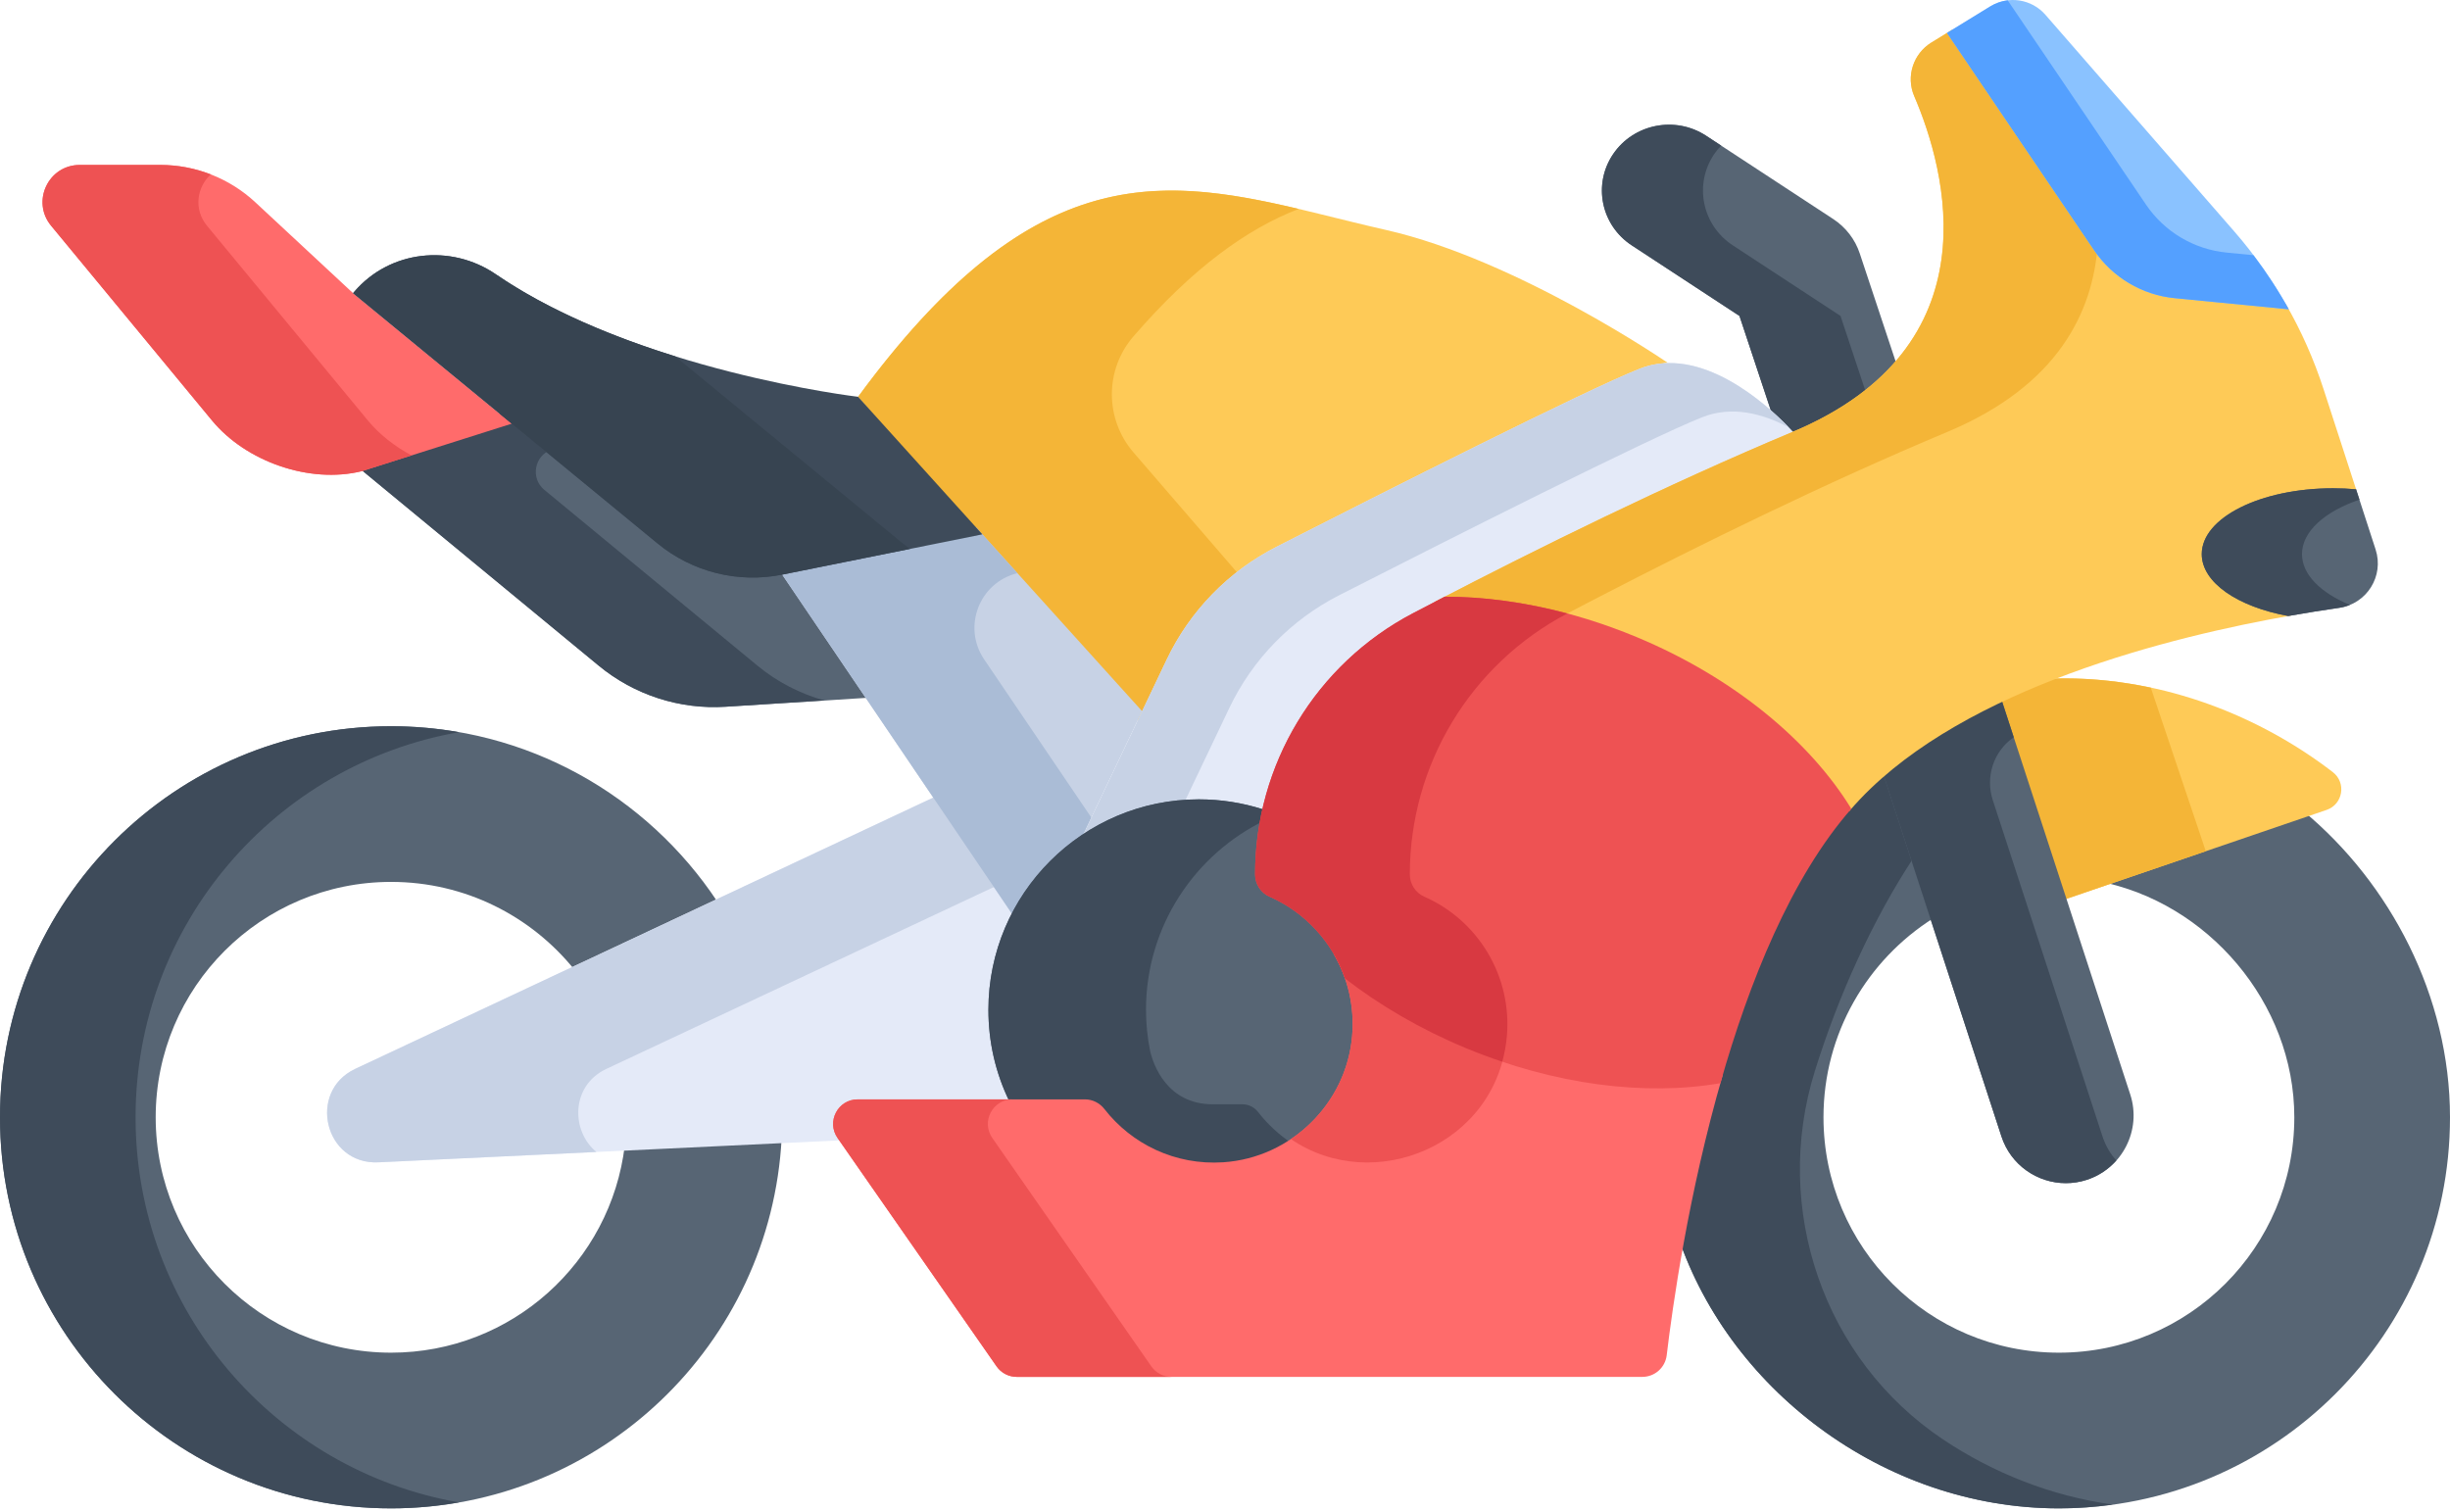 <svg width="512" height="316" viewBox="0 0 512 316" fill="none" xmlns="http://www.w3.org/2000/svg">
<path d="M388.746 164.934C390.461 163.133 392.309 161.418 394.25 159.766L404.055 191.891C390.25 200.605 381.07 215.98 381.07 233.512C381.07 260.684 403.098 282.707 430.27 282.707C457.438 282.707 479.465 260.684 479.465 233.512C479.465 209.527 461.262 188.535 438.543 184.188L481.379 169.543C499.453 184.535 512 208.195 512 233.516C512 278.652 475.406 315.246 430.27 315.246C393.602 315.246 360.512 290.066 350.156 256.809C352.488 227.242 368.309 186.395 388.746 164.934Z" fill="#576574"/>
<path d="M406.047 300.832C381.055 284.113 370.316 252.59 379.258 223.879C384.195 208.023 391.453 191.98 400.105 178.949L394.25 159.766C392.309 161.418 390.465 163.133 388.75 164.934C368.309 186.395 352.488 227.242 350.156 256.809C360.512 290.07 393.602 315.246 430.27 315.246C434.082 315.246 437.832 314.965 441.508 314.457C428.68 312.668 416.562 307.863 406.047 300.832Z" fill="#3E4B5A"/>
<path d="M426.969 141.906C428.449 141.836 429.938 141.785 431.438 141.785C452.293 141.785 472.172 149.57 487.512 161.375C490.383 163.582 489.637 168.102 486.211 169.273L431.715 187.902L417.617 145.98L426.969 141.906Z" fill="#FECA57"/>
<path d="M449.473 143.723C443.605 142.473 437.566 141.785 431.438 141.785C429.938 141.785 428.449 141.836 426.969 141.906L417.617 145.98L431.715 187.902L460.965 177.902L449.473 143.723Z" fill="#F4B537"/>
<path d="M105.637 86.008L138.504 113.023C145.883 119.09 155.598 121.516 164.965 119.633L182.656 145.75L151.633 147.707C142.02 148.316 132.539 145.242 125.113 139.117L73.785 96.773L105.637 86.008Z" fill="#576574"/>
<path d="M158.285 139.117L113.754 102.379C110.789 99.934 111.664 95.184 115.305 93.953L105.637 86.008L73.785 96.773L125.113 139.117C132.539 145.242 142.023 148.316 151.633 147.707L172.289 146.402C167.207 144.996 162.426 142.531 158.285 139.117Z" fill="#3E4B5A"/>
<path d="M342.68 78.086C331.426 82.535 289.77 105.644 266.773 117.367C256.73 122.488 248.664 130.773 243.816 140.949L238.684 151.73L179.324 82.929C221.906 24.929 251.016 39.304 289.633 48.058C317.164 54.297 348.535 75.836 348.535 75.836C346.598 75.906 344.637 77.312 342.68 78.086Z" fill="#FECA57"/>
<path d="M236.859 70.316C249.234 56.016 260.527 47.871 271.391 43.664C241.156 36.539 214.957 34.395 179.324 82.93L238.684 151.73L243.816 140.949C247.535 133.148 253.148 126.465 260.09 121.457L236.867 94.543C230.867 87.586 230.848 77.262 236.859 70.316Z" fill="#F4B537"/>
<path d="M81.731 151.781C110.199 151.781 135.254 166.344 149.891 188.414L120.043 202.664C111.023 191.48 97.219 184.316 81.731 184.316C54.562 184.316 32.535 206.344 32.535 233.512C32.535 260.684 54.562 282.707 81.731 282.707C106.91 282.707 127.66 263.785 130.566 239.391L163.352 237.801C161.121 280.945 125.434 315.246 81.731 315.246C36.594 315.246 0 278.652 0 233.516C0 188.375 36.594 151.781 81.731 151.781Z" fill="#576574"/>
<path d="M28.332 233.516C28.332 193.195 57.535 159.719 95.938 153.023C91.324 152.215 86.578 151.781 81.731 151.781C36.594 151.781 0 188.375 0 233.516C0 278.652 36.594 315.246 81.731 315.246C86.566 315.246 91.297 314.805 95.902 313.996C57.516 307.289 28.332 273.82 28.332 233.516Z" fill="#3E4B5A"/>
<path d="M16.656 34.473H33.508C40.871 34.473 47.969 37.262 53.363 42.281L73.785 61.273L106.961 88.539L75.641 98.469C64.758 101.16 51.441 96.519 44.301 87.879L10.676 47.176C6.496 42.113 10.094 34.473 16.656 34.473Z" fill="#FF6B6B"/>
<path d="M76.879 87.879L43.254 47.176C40.398 43.719 41.18 39.059 44.051 36.449C40.719 35.156 37.145 34.473 33.504 34.473H16.656C10.094 34.473 6.496 42.113 10.676 47.176L44.301 87.879C51.441 96.523 64.758 101.16 75.641 98.469L86.012 95.18C82.481 93.297 79.316 90.828 76.879 87.879Z" fill="#EE5253"/>
<path d="M214.863 229.316C212.086 223.594 210.68 217.445 210.68 211.043C210.68 204.484 212.16 198.195 215.082 192.348L215.352 191.809L197.539 165.516L74.164 223.426L74.16 223.43C64.227 228.168 67.805 243.453 79.074 242.926L178.402 238.199L177.656 236.773C176.992 235.504 177.047 234.008 177.801 232.762C178.559 231.512 179.836 230.797 181.305 230.797H215.582L214.863 229.316Z" fill="#E4EAF8"/>
<path d="M126.652 223.43L126.656 223.426L210.203 184.211L197.539 165.516L74.164 223.426L74.16 223.43C64.227 228.168 67.805 243.453 79.074 242.926L124.637 240.758C119.352 236.457 119.207 226.98 126.652 223.43Z" fill="#C7D2E5"/>
<path d="M203.992 110.238L238.68 148.641L225.605 176.086C219.91 180.152 215.254 185.574 212.102 191.887L163.465 120.094L203.992 110.238Z" fill="#C7D2E5"/>
<path d="M205.668 137.809C201.07 131.02 204.656 121.73 212.621 119.793L203.992 110.238L163.465 120.094L212.102 191.887C215.254 185.574 219.91 180.152 225.605 176.086L228.078 170.891L205.668 137.809Z" fill="#AABCD6"/>
<path d="M375.328 90.273C374.227 90.727 373.121 91.191 372.02 91.652L363.512 66.031L341.008 51.281C334.566 47.059 332.832 38.512 337.125 32.188C341.422 25.863 350.121 24.156 356.559 28.379L383.105 45.777C385.723 47.492 387.676 50.02 388.648 52.961L396.434 76.398C391.535 81.652 384.699 86.414 375.328 90.273Z" fill="#576574"/>
<path d="M417.504 143.883L445.176 228.73C447.602 236.164 443.539 244.156 436.105 246.582C434.648 247.059 433.172 247.281 431.715 247.281C425.754 247.281 420.207 243.488 418.258 237.512L392.781 159.395C399.922 153.316 408.43 148.191 417.504 143.883Z" fill="#576574"/>
<path d="M384.633 66.031L362.125 51.281C355.687 47.062 353.949 38.516 358.246 32.191C358.68 31.551 359.168 30.973 359.687 30.43L356.559 28.379C350.121 24.16 341.422 25.867 337.125 32.191C332.828 38.516 334.566 47.062 341.004 51.281L363.512 66.031L372.016 91.652C373.121 91.191 374.227 90.727 375.328 90.273C381.141 87.879 385.977 85.137 389.98 82.148L384.633 66.031Z" fill="#3E4B5A"/>
<path d="M439.379 237.512L416.449 167.215C414.875 162.383 416.594 157.047 420.762 154.137L420.832 154.086L417.504 143.883C408.43 148.191 399.922 153.316 392.781 159.395L418.258 237.512C420.207 243.488 425.754 247.281 431.715 247.281C433.168 247.281 434.648 247.059 436.105 246.582C438.574 245.777 440.66 244.348 442.27 242.539C441.008 241.125 440.004 239.434 439.379 237.512Z" fill="#3E4B5A"/>
<path d="M264.617 171.148C260.504 169.84 256.121 169.125 251.57 169.125C242.27 169.125 232.637 171.058 225.605 176.086L243.816 137.859C248.664 127.683 256.73 119.398 266.773 114.277C289.77 102.555 331.426 81.508 342.68 77.058C358.465 70.816 375.645 91.301 375.645 91.301C347.266 103.191 316.852 118.914 295.258 130.242C278.777 138.883 268.336 153.355 264.617 171.148Z" fill="#E4EAF8"/>
<path d="M256.891 147.992C261.738 137.817 269.805 129.531 279.848 124.41C302.844 112.688 344.5 91.641 355.754 87.192C361.941 84.742 368.344 86.41 373.844 89.34C369.039 84.367 355.406 72.024 342.676 77.059C331.426 81.508 289.766 102.555 266.77 114.277C256.73 119.399 248.664 127.684 243.816 137.859L225.605 176.086C231.422 171.93 239.02 169.891 246.734 169.309L256.891 147.992Z" fill="#C7D2E5"/>
<path d="M265.73 186.469C264.266 185.824 263.316 184.359 263.316 182.734C263.316 178.57 263.746 174.398 264.598 170.332L264.785 169.422L263.902 169.141C259.582 167.762 255.086 167.066 250.539 167.066C226.285 167.066 206.559 186.793 206.559 211.047C206.559 217.762 208.035 224.211 210.949 230.215L211.23 230.797H226.723C227.988 230.797 229.18 231.391 229.98 232.422C235.707 239.77 244.461 244.012 253.715 244.012C254.383 244.012 255.051 243.988 255.723 243.945C270.355 242.973 282.336 231.234 283.594 216.641C284.703 203.766 277.523 191.641 265.73 186.469Z" fill="#576574"/>
<path d="M262.918 232.418C262.113 231.387 260.926 230.797 259.656 230.797H253.484C243.832 230.797 241.027 222.48 240.359 219.703C239.793 216.879 239.492 213.988 239.492 211.043C239.492 193.625 249.676 178.535 264.398 171.422C264.469 171.059 264.523 170.691 264.598 170.328L264.785 169.422L263.902 169.137C259.582 167.762 255.086 167.062 250.539 167.062C226.285 167.062 206.559 186.793 206.559 211.043C206.559 217.762 208.035 224.211 210.949 230.215L211.23 230.797H226.723C227.988 230.797 229.18 231.387 229.98 232.418C235.707 239.77 244.461 244.012 253.715 244.012C254.383 244.012 255.051 243.988 255.723 243.945C260.996 243.594 265.922 241.84 270.129 239.062C267.414 237.277 264.969 235.055 262.918 232.418Z" fill="#3E4B5A"/>
<path d="M278.734 199.398H278.73C281.629 204.367 283.105 210.27 282.566 216.551C281.352 230.652 269.777 241.977 255.652 242.914C245.551 243.586 236.473 239.074 230.797 231.785C229.813 230.523 228.324 229.766 226.723 229.766H179.242C175.094 229.766 172.66 234.43 175.027 237.836L208.258 285.566C209.219 286.945 210.793 287.766 212.473 287.766H343.215C345.816 287.766 348.004 285.82 348.309 283.238C349.461 273.516 352.797 249.52 360.004 224.719L278.734 199.398Z" fill="#FF6B6B"/>
<path d="M244.813 287.766C243.133 287.766 241.563 286.945 240.602 285.566L207.371 237.836C205 234.43 207.434 229.77 211.582 229.766H179.242C175.094 229.766 172.66 234.43 175.027 237.836L208.262 285.566C209.219 286.945 210.793 287.766 212.473 287.766H343.219H244.813Z" fill="#EE5253"/>
<path d="M269.773 238.066C287.055 249.898 312.949 239.312 314.906 216.551C315.078 214.543 315.023 212.566 314.793 210.633L278.734 199.398H278.73C281.629 204.367 283.105 210.27 282.566 216.551C281.797 225.48 276.871 233.293 269.773 238.066Z" fill="#EE5253"/>
<path d="M489.055 102.305C490.195 102.305 491.312 102.352 492.422 102.414L485.57 81.309C483.547 75.082 480.883 69.106 477.641 63.457L455.492 61.289C448.672 60.621 442.5 56.953 438.656 51.277L408.102 6.148L403.617 8.898C399.824 11.227 398.273 15.992 400.031 20.086C406.629 35.441 417.059 72.492 374.613 90.273C348.215 101.332 320.961 114.812 299.902 125.758C312.801 125.949 326.945 128.828 340.984 134.676C361.004 143.016 376.918 155.75 386.441 169.547C387.199 168.668 387.965 167.816 388.746 166.992C410.945 143.688 453.52 133.059 479.074 128.59C468.41 126.648 460.82 121.699 460.82 115.887C460.824 108.387 473.465 102.305 489.055 102.305Z" fill="#FECA57"/>
<path d="M327.598 128.18C329.102 127.391 330.664 126.578 332.246 125.754C332.246 125.754 332.246 125.754 332.242 125.754C332.637 125.551 333.695 125.004 334.27 124.707C355.035 113.957 381.391 100.98 406.957 90.269C429.965 80.633 437.434 65.332 438.398 50.891L408.102 6.145L403.621 8.895C399.824 11.227 398.277 15.988 400.031 20.082C406.629 35.441 417.059 72.488 374.613 90.269C348.219 101.328 320.961 114.812 299.902 125.754C308.023 125.875 316.641 127.066 325.414 129.387C326.133 128.973 326.859 128.566 327.598 128.18Z" fill="#F4B537"/>
<path d="M454.465 62.32C447.641 61.652 441.469 57.98 437.629 52.305L406.883 6.894L415.938 1.332C419.688 -0.973 424.555 -0.227 427.449 3.09L466.902 48.352C471.285 53.379 475.094 58.848 478.309 64.652L454.465 62.32Z" fill="#8AC2FF"/>
<path d="M465.316 52.789C458.496 52.121 452.324 48.453 448.48 42.777L419.566 0.07C418.312 0.223 417.074 0.637 415.938 1.332L406.879 6.895L437.625 52.305C441.469 57.98 447.641 61.652 454.461 62.316L478.309 64.648C476.125 60.711 473.645 56.938 470.918 53.336L465.316 52.789Z" fill="#54A0FF"/>
<path d="M306.254 219.02C296.805 215.082 288.324 210.109 281.074 204.492C278.422 196.844 272.676 190.641 265.316 187.41C263.469 186.602 262.285 184.758 262.285 182.734C262.285 159.836 274.977 138.816 295.258 128.18C297.402 127.059 299.641 125.891 301.93 124.707C314.453 124.711 328.297 127.434 342.02 133.148C362.348 141.617 378.211 154.887 386.891 169.039C374.289 183.41 365.52 205.293 359.527 226.383C344.004 229.074 325.016 226.832 306.254 219.02Z" fill="#EE5253"/>
<path d="M265.316 187.41C272.676 190.641 278.422 196.844 281.07 204.492C288.32 210.109 296.805 215.082 306.254 219.02C308.816 220.086 311.379 221.039 313.941 221.898C314.406 220.199 314.746 218.422 314.906 216.551C315.992 203.938 308.832 192.312 297.656 187.41C295.805 186.602 294.625 184.758 294.625 182.734C294.625 159.859 307.289 138.863 327.531 128.215C318.703 125.859 310.039 124.707 301.93 124.707C299.641 125.891 297.398 127.055 295.258 128.18C274.977 138.816 262.285 159.836 262.285 182.734C262.285 184.758 263.465 186.602 265.316 187.41Z" fill="#D83941"/>
<path d="M74.035 60.976C81.441 52.316 94.231 50.898 103.633 57.336C133.062 77.48 179.324 82.93 179.324 82.93L205.293 111.68L163.465 120.098C154.254 121.949 144.699 119.562 137.441 113.598L73.785 61.273C73.867 61.172 73.949 61.074 74.035 60.976Z" fill="#3E4B5A"/>
<path d="M188.695 113.598L141.09 74.465C128.484 70.543 114.84 65.008 103.637 57.336C94.231 50.898 81.441 52.316 74.035 60.976C73.953 61.074 73.867 61.172 73.785 61.273L137.441 113.598C144.699 119.562 154.254 121.949 163.465 120.094L190.156 114.723C189.66 114.363 189.172 113.988 188.695 113.598Z" fill="#374451"/>
<path d="M460.121 115.809C460.121 108.207 472.406 102.047 487.559 102.047C489.203 102.047 490.809 102.121 492.371 102.262L496.457 114.852C498.258 120.395 494.621 126.215 488.852 127.035C485.789 127.473 482.184 128.039 478.195 128.746C467.652 126.828 460.121 121.758 460.121 115.809Z" fill="#576574"/>
<path d="M481.07 115.809C481.07 111.078 485.828 106.906 493.074 104.43L492.367 102.262C490.809 102.121 489.199 102.047 487.559 102.047C472.406 102.047 460.121 108.207 460.121 115.809C460.121 121.758 467.652 126.828 478.195 128.746C482.18 128.039 485.785 127.473 488.852 127.035C489.641 126.926 490.383 126.711 491.082 126.426C484.977 123.902 481.07 120.086 481.07 115.809Z" fill="#3E4B5A"/>
</svg>

